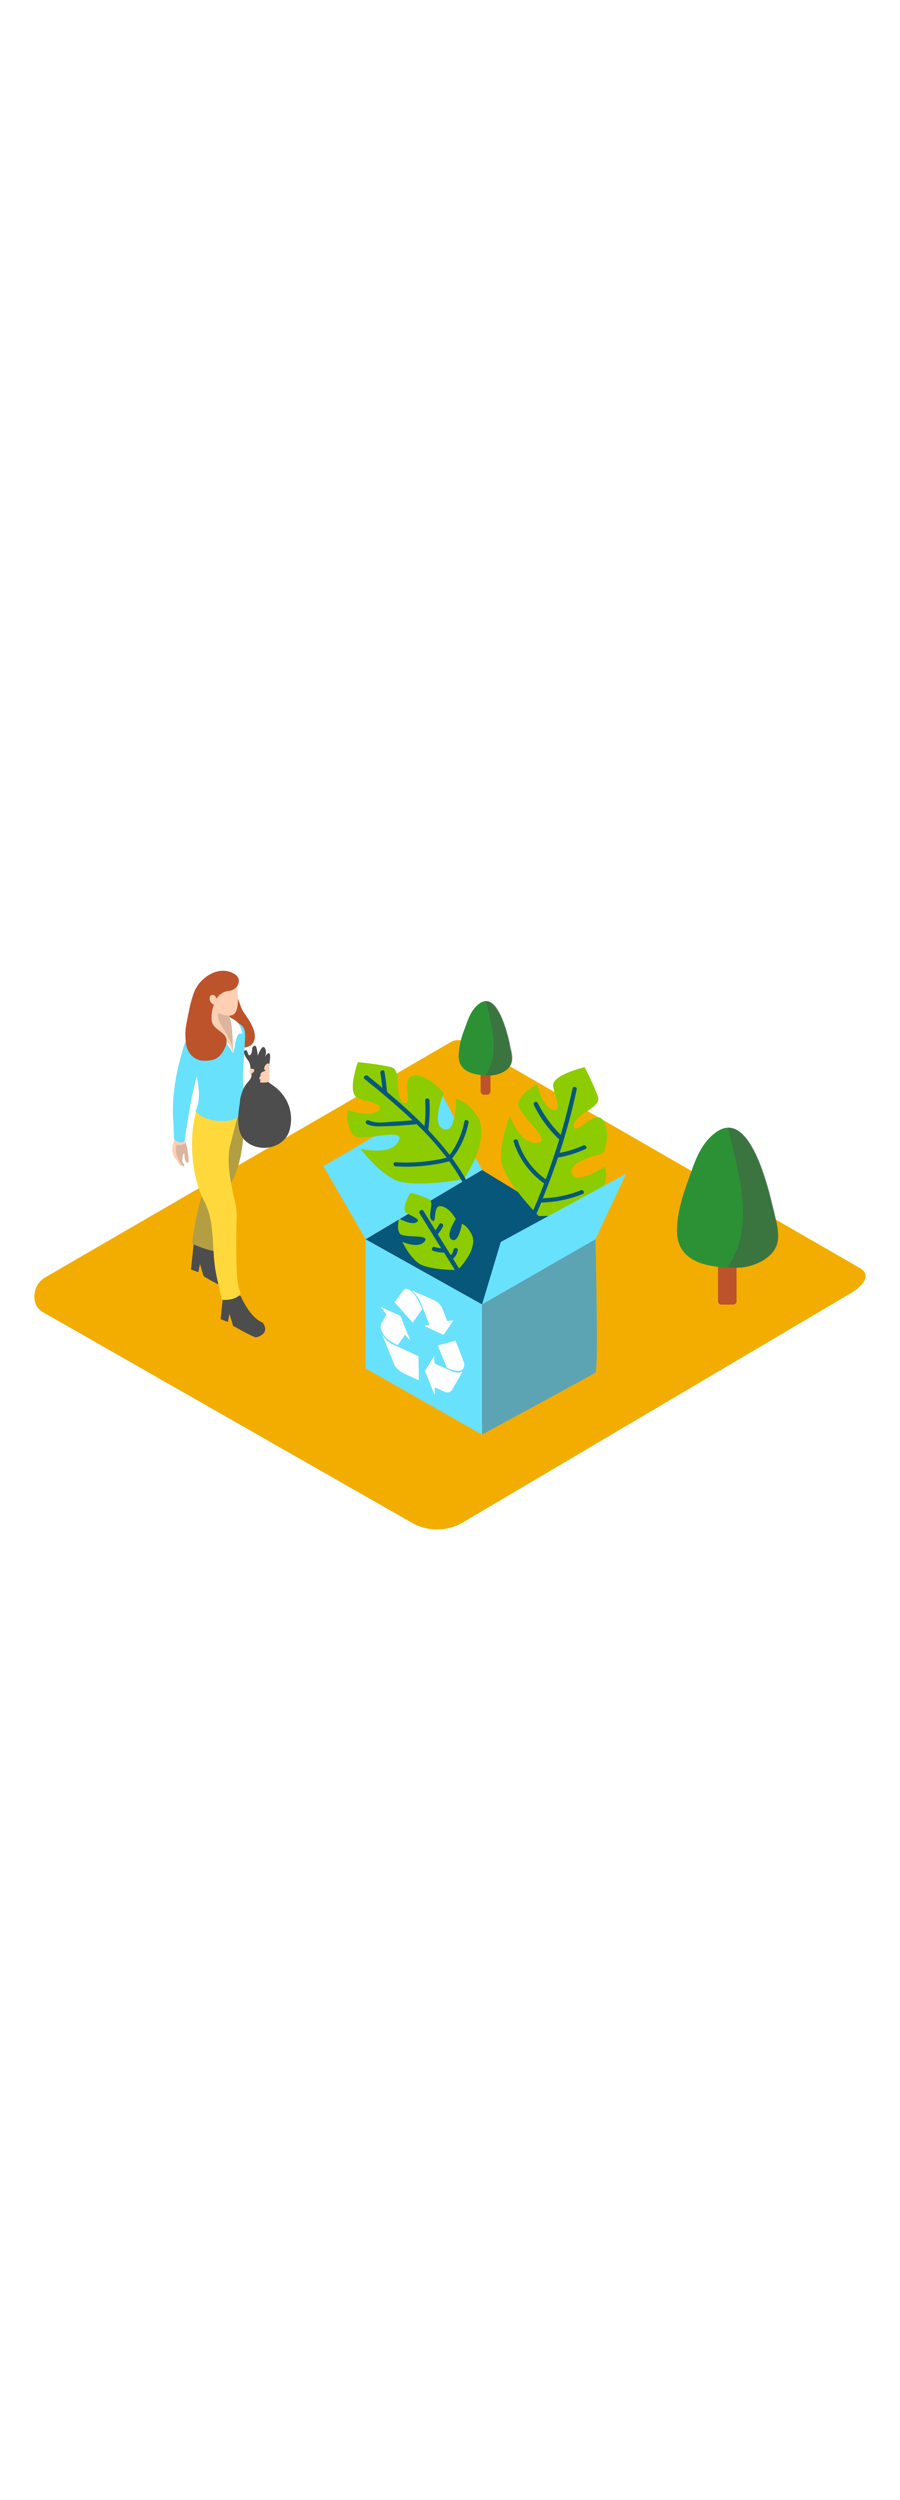<svg version="1.1" id="Layer_1" xmlns="http://www.w3.org/2000/svg" xmlns:xlink="http://www.w3.org/1999/xlink" x="0px" y="0px" viewBox="0 0 500 500" style="width: 180px;" xml:space="preserve" data-imageid="recycling-4-66" imageName="Recycling 4" class="illustrations_image">
<style type="text/css">
	.st0_recycling-4-66{fill:#F3AD00;}
	.st1_recycling-4-66{fill:#BC532A;}
	.st2_recycling-4-66{fill:#2C9135;}
	.st3_recycling-4-66{opacity:0.42;fill:#4D4D4D;enable-background:new    ;}
	.st4_recycling-4-66{opacity:0.32;fill:url(#SVGID_1_);enable-background:new    ;}
	.st5_recycling-4-66{fill:#06577A;}
	.st6_recycling-4-66{fill:#68E1FD;}
	.st7_recycling-4-66{fill:#8CCC00;}
	.st8_recycling-4-66{fill:#FFFFFF;}
	.st9_recycling-4-66{opacity:0.46;fill:url(#SVGID_00000156584882526281668090000008584178384000811406_);enable-background:new    ;}
	.st10_recycling-4-66{fill:#FFD93B;}
	.st11_recycling-4-66{fill:#4D4D4D;}
	.st12_recycling-4-66{fill:#FFCFB3;}
	.st13_recycling-4-66{opacity:0.2;fill:#4D4D4D;enable-background:new    ;}
</style>
<path id="field_recycling-4-66" class="st0_recycling-4-66" d="M256.8,401.5l215.1-127.1c6.9-3.9,12.7-10.2,6-14.3L262.1,135.7c-3.2-2-8.2-3.3-11.4-1.4l-225.8,131&#10;&#9;c-6.9,4-8.1,15.1-1.2,19.1l204.8,116.9C237.2,406.4,248,406.5,256.8,401.5z"/>
<g id="trees_recycling-4-66">
	<path class="st1_recycling-4-66" d="M268.9,127.8h1.7c1,0,1.9,0.8,1.9,1.9v32.1c0,1-0.8,1.9-1.9,1.9h-1.7c-1,0-1.9-0.8-1.9-1.9v-32.1&#10;&#9;&#9;C267,128.7,267.8,127.8,268.9,127.8z"/>
	<path class="st2_recycling-4-66" d="M283,135.2c-1.2-5.4-6.8-29.2-16.6-22.2c-5,3.6-6.4,9.2-8.5,14.7c-1.8,4.5-2.9,9.3-3.1,14.2&#10;&#9;&#9;c-0.1,9.9,9.9,11.1,17.6,11.1c4.4,0,10.8-2.6,11.8-7.5c0.6-2.9-0.4-6.4-1.1-9.2C283.2,135.9,283.1,135.5,283,135.2z"/>
	<path class="st3_recycling-4-66" d="M283.5,136.2l-0.2-1.1c-1.1-4.8-5.6-24-13.4-23.5c2.3,10.1,5.7,20.8,3.9,31.1c-0.6,3.6-2,7-4.1,10&#10;&#9;&#9;c1,0,2.1,0.1,3,0.1c4.5,0,10.8-2.6,11.8-7.5C285.2,142.5,284.1,139.1,283.5,136.2z"/>
	<path class="st1_recycling-4-66" d="M400.8,212.6h6.5c1,0,1.9,0.8,1.9,1.9v63.9c0,1-0.8,1.9-1.9,1.9h-6.5c-1,0-1.9-0.8-1.9-1.9v-63.9&#10;&#9;&#9;C399,213.4,399.8,212.6,400.8,212.6z"/>
	<path class="st2_recycling-4-66" d="M429.3,226.4c-2.4-10.2-12.8-55.2-31.3-42c-9.5,6.8-12.2,17.4-16,27.7c-3.1,8.6-5.8,17.6-5.9,26.8&#10;&#9;&#9;c-0.3,18.7,18.7,21,33.3,20.9c8.4,0,20.4-5,22.4-14.1c1.2-5.5-0.8-12-2-17.4L429.3,226.4z"/>
	<path class="st3_recycling-4-66" d="M430.1,228.4c-0.1-0.7-0.3-1.3-0.5-2c-2.1-9-10.5-45.2-25.2-44.4c4.4,19.1,10.8,39.3,7.4,58.8&#10;&#9;&#9;c-1.1,6.8-3.8,13.3-7.8,18.9c2,0.1,3.9,0.1,5.8,0.1c8.4,0,20.4-5,22.3-14.1C433.3,240.3,431.3,233.8,430.1,228.4z"/>
</g>
<g id="recycle_recycling-4-66">
	
		<linearGradient id="SVGID_1_-recycling-4-66" gradientUnits="userSpaceOnUse" x1="224.967" y1="151.222" x2="245.637" y2="178.352" gradientTransform="matrix(1 0 0 -1 0 502)">
		<stop offset="0" style="stop-color:#06577A;stop-opacity:3.000000e-02"/>
		<stop offset="0.97" style="stop-color:#4D4D4D"/>
	</linearGradient>
	<path class="st4_recycling-4-66" d="M249.2,318.5c-7.6-5.2-16.8-8.3-23.5-14.7l-46.1,25l63.7,36.8l55.2-29.8C295.5,333.3,252.3,320.6,249.2,318.5z&#10;&#9;&#9;"/>
	<polygon class="st5_recycling-4-66" points="330.8,244 267.8,205.5 203.1,244 267.8,280.2 &#9;"/>
	<polygon class="st6_recycling-4-66 targetColor" points="203.1,244 179.7,203.4 246,164.4 267.8,205.5 &#9;" style="fill: rgb(104, 225, 253);"/>
	<path class="st7_recycling-4-66" d="M257.6,210.6c0,0,14.5-20.2,8.2-34.1c0,0-5.2-9-12.6-10.4c0,0,0.7,19.1-6.7,16.7s0-20,0-20s-7.8-10.1-16.3-9.8&#10;&#9;&#9;s0,17.9-5.9,15s-0.4-17.9-7-19.6s-18.5-2.8-18.5-2.8s-6.3,17.4,0,19.9s15.6,3.3,11.1,7.2s-17-0.6-17-0.6s-0.8,9.8,3.5,14.1&#10;&#9;&#9;s29.4-5.1,25,3.3s-21.1,4.2-21.1,4.2s8.5,11.7,18.5,17S257.6,210.6,257.6,210.6z"/>
	<path class="st5_recycling-4-66" d="M204.3,153.2c2.7,2.2,5.4,4.4,8.1,6.7c-0.3-2.8-0.6-5.6-1.1-8.3c-0.2-1.5,2.1-2.1,2.3-0.6&#10;&#9;&#9;c0.6,3.7,1.1,7.4,1.4,11.1c7.1,6,14.2,12.3,20.8,19c0.6-4.7,0.7-9.4,0.4-14.2c-0.1-1.5,2.3-1.5,2.4,0c0.3,5.5,0.1,10.9-0.7,16.4&#10;&#9;&#9;c4.2,4.4,8.2,9,11.9,13.8c4.1-5.5,6.9-11.8,8.2-18.5c0.3-1.5,2.6-0.8,2.3,0.6c-1.4,7.1-4.4,13.9-8.9,19.6c-0.1,0.1-0.2,0.2-0.2,0.2&#10;&#9;&#9;c10.6,14.4,17.9,30.6,18.5,49.4c0,1.5-2.4,1.5-2.4,0c-0.6-18.1-7.6-33.7-17.7-47.7c-9.7,2.5-19.8,3.4-29.8,2.8&#10;&#9;&#9;c-1.5-0.1-1.6-2.4,0-2.3c9.5,0.6,19.1-0.3,28.4-2.5c-5.1-6.6-10.7-12.9-16.8-18.7c-0.1,0-0.1,0-0.2,0.1c-5.6,0.5-11.2,1-16.9,1.1&#10;&#9;&#9;c-3.7,0.1-7.1,0.4-10.5-1.2c-1.4-0.7-0.2-2.7,1.2-2c3.9,1.9,9.3,0.9,13.5,0.7c3.6-0.2,7.1-0.5,10.7-0.8c-8.6-8.2-17.8-15.8-26.7-23&#10;&#9;&#9;C201.4,153.9,203.1,152.3,204.3,153.2z"/>
	<path class="st7_recycling-4-66" d="M299.3,231.1c0,0,25.5,0.9,34.3-11.7c0,0,5-9.1,2.3-15.8c0,0-16.4,10.9-18.2,3.6s17.5-10.8,17.5-10.8&#10;&#9;&#9;s4.7-11.7-0.1-18.5s-15.7,9.6-16.3,3.2s15.5-9.9,13.4-16.2s-7.4-16.5-7.4-16.5s-18.7,4.3-17.5,10.7s5.4,14.4-0.3,12.9&#10;&#9;&#9;s-8.6-14.1-8.6-14.1s-9,4.6-10.5,10.4s20.3,21.1,10.5,22.1s-15-14.9-15-14.9s-5.7,13.2-5,24.2S299.3,231.1,299.3,231.1z"/>
	<path class="st5_recycling-4-66" d="M285.4,189.9c-0.5-1.4,1.9-2,2.3-0.6c2.7,8.6,8.1,16.1,15.5,21.4c2.7-7.3,5.2-14.7,7.5-22.1&#10;&#9;&#9;c-5.8-5.5-10.6-12-14.1-19.2c-0.7-1.3,1.4-2.5,2.1-1.2c3.3,6.6,7.6,12.6,12.8,17.8c2.5-8.5,4.7-17.1,6.6-25.8&#10;&#9;&#9;c0.3-1.5,2.6-0.9,2.3,0.6c-2.6,11.9-5.7,23.6-9.5,35.2c4.5-0.8,8.9-2.2,13.1-4.1c1.4-0.6,2.6,1.4,1.2,2c-4.8,2.2-10,3.8-15.2,4.7&#10;&#9;&#9;l0,0c-2.5,7.6-5.4,15.1-8.4,22.6c7.2-0.2,14.3-1.7,21-4.4c1.4-0.6,2.6,1.4,1.2,2c-7.3,3-15.2,4.6-23.1,4.8&#10;&#9;&#9;c-3.9,9.3-8.1,18.4-12.8,27.4c-0.7,1.3-2.8,0.2-2.1-1.2c6.2-11.9,11.7-24.2,16.5-36.8l0,0C294.3,207.3,288.3,199.2,285.4,189.9z"/>
	<path class="st7_recycling-4-66" d="M254.2,261.1c0,0,10.5-10,8.4-18.5c0,0-2-5.6-6-7.2c0,0-1.7,10.9-5.6,8.8s2.2-11.4,2.2-11.4s-3.3-6.5-8.2-7.2&#10;&#9;&#9;s-2,10.2-5,7.9s1.8-10.2-1.8-11.9c-3.3-1.4-6.7-2.6-10.2-3.5c0,0-5.5,9.3-2.2,11.3s8.4,3.5,5.5,5.2s-9.6-2.1-9.6-2.1&#10;&#9;&#9;s-1.5,5.5,0.4,8.3s17.3,0.1,13.8,4.4s-12.4,0.2-12.4,0.2s3.5,7.5,8.6,11.6C237.2,261.2,254.2,261.1,254.2,261.1z"/>
	<path class="st5_recycling-4-66" d="M235.3,228.3c2.2,3.6,4.4,7.1,6.6,10.7c0.8-1,1.5-2.2,2.1-3.3c0.7-1.3,2.8-0.2,2.1,1.2&#10;&#9;&#9;c-0.8,1.5-1.7,2.9-2.8,4.2c0,0-0.1,0.1-0.1,0.1c2.4,3.9,4.8,7.7,7.2,11.6c0.8-0.7,1.3-1.7,1.5-2.8c0.2-1.5,2.6-1.5,2.4,0&#10;&#9;&#9;c-0.2,1.9-1.2,3.6-2.6,4.8l9,14.5c0.8,1.3-1.3,2.5-2.1,1.2l-11.9-19.1c-2,0-4-0.3-5.9-0.9c-0.6-0.2-1-0.8-0.8-1.4s0.8-1,1.4-0.8&#10;&#9;&#9;l0,0c1.2,0.4,2.5,0.6,3.7,0.7l-12-19.4C232.4,228.2,234.5,227,235.3,228.3z"/>
	<path class="st6_recycling-4-66 targetColor" d="M267.8,352.5v-72.3L203.1,244v71.7L267.8,352.5z" style="fill: rgb(104, 225, 253);"/>
	<path class="st6_recycling-4-66 targetColor" d="M267.8,280.2l63-36.2c0,0,1.8,72.9,0,74.1s-63,34.4-63,34.4V280.2z" style="fill: rgb(104, 225, 253);"/>
	<path class="st3_recycling-4-66" d="M267.8,280.2l63-36.2c0,0,1.8,72.9,0,74.1s-63,34.4-63,34.4V280.2z"/>
	<polygon class="st6_recycling-4-66 targetColor" points="330.8,244 347.8,207.6 278.2,245.5 267.8,280.2 &#9;" style="fill: rgb(104, 225, 253);"/>
	<path class="st8_recycling-4-66" d="M241.2,308.9c0.1,1.4,0.2,2.7,0.2,4.1c0.1,0.1,0.3,0.1,0.4,0.2l2.5,1.1c2.1,0.9,4.1,1.9,6.2,2.8&#10;&#9;&#9;c1.5,0.8,3.2,1.1,4.8,0.9c0.6-0.2,1.1-0.3,1.7-0.5l-0.1,0.2c-1.9,3.3-3.8,6.6-5.7,9.8c-1,1.7-2.6,2-4.7,1c-0.6-0.2-1.1-0.5-1.7-0.8&#10;&#9;&#9;l-2.7-1.2l-0.5-0.2c0,1.4-0.1,2.7-0.1,4.2c-0.1-0.3-0.2-0.4-0.3-0.6c-1.6-4.1-3.3-8.1-4.9-12.2c-0.1-0.3-0.2-0.5-0.1-0.7&#10;&#9;&#9;c1.6-2.6,3.2-5.3,4.8-7.9C241,309,241.1,309,241.2,308.9z"/>
	<path class="st8_recycling-4-66" d="M227,271.9l0.4,0.2c1.7,1.1,3,2.5,4,4.3c1.2,1.9,2.2,4,3,6.1c0.1,0.2,0.1,0.3,0,0.5c-1.7,2.4-3.3,4.8-5,7.2&#10;&#9;&#9;l-0.1,0.1c-3.4-3.8-6.7-7.5-10.1-11.3l0.2-0.3c1.6-2.1,3.1-4.2,4.7-6.3C224.8,271.4,225.8,271.3,227,271.9z"/>
	<path class="st8_recycling-4-66" d="M222.1,286.4c0.3,0.1,0.4,0.3,0.5,0.5c1.7,4.3,3.4,8.6,5.2,12.9c0,0.1,0.1,0.2,0.2,0.5l-3-3.2l-0.9,1.2&#10;&#9;&#9;c-1,1.4-1.9,2.8-2.9,4.2c-0.1,0.2-0.3,0.3-0.6,0.1c-1.5-0.7-3-1.5-4.4-2.4c-2-1.5-3.5-3.4-4.3-5.7c-0.6-1.2-0.6-2.6,0-3.8&#10;&#9;&#9;c0.9-1.5,1.8-3.1,2.6-4.7c0.1-0.1,0.1-0.2,0.1-0.3l-3.1-4.1l0.3,0.1L222.1,286.4z"/>
	<path class="st8_recycling-4-66" d="M212.4,297.1c1.3,2,3,3.7,5,4.9c0.6,0.3,1.2,0.6,1.9,0.9l0.6,0.2l1,0.5l11.3,5.2c0.1,0,0.2,0.1,0.3,0.2&#10;&#9;&#9;l0.2,13.3l-0.9-0.4l-4-1.8l-3-1.4c-1.6-0.7-3-1.7-4.2-2.9c-0.7-0.7-1.3-1.6-1.7-2.5c-2.1-5.3-4.2-10.6-6.4-15.9L212.4,297.1z"/>
	<path class="st8_recycling-4-66" d="M241.2,277.8c2.2,1.1,4,3,4.8,5.4c0.9,2,1.6,4.1,2.5,6.2l3.2-0.4l0.1,0.1l-0.3,0.5c-1.6,2.4-3.2,4.8-4.9,7.2&#10;&#9;&#9;c-0.1,0.2-0.3,0.2-0.6,0.1l-9.8-4.5l-0.5-0.2l2.9-0.8c-0.1-0.2-0.2-0.5-0.3-0.7c-1.4-3.5-2.8-7-4.2-10.5c-0.8-2.1-2-4.1-3.4-5.8&#10;&#9;&#9;c-0.5-0.5-1-1-1.4-1.5c-0.1-0.1-0.3-0.3-0.4-0.4v-0.1l2.8,1.3l2.8,1.3C236.7,275.8,238.9,276.8,241.2,277.8z"/>
	<path class="st8_recycling-4-66" d="M253.1,300.4l1.7,4.4c0.9,2.3,1.8,4.6,2.7,7c0.6,1.3,0.6,2.8-0.2,4.1c-0.7,0.9-1.8,1.3-2.9,1.2&#10;&#9;&#9;c-1.7-0.1-3.4-0.5-5-1.2l-0.9-0.4c-0.2-0.1-0.4-0.3-0.4-0.5c-1.6-3.9-3.2-7.9-4.8-11.8c0-0.1-0.1-0.2-0.1-0.3L253.1,300.4z"/>
</g>
<g id="person_recycling-4-66">
	
		<linearGradient id="SVGID_00000089559653241752106850000016349190282797201853_-recycling-4-66" gradientUnits="userSpaceOnUse" x1="129.531" y1="237.287" x2="104.031" y2="202.497" gradientTransform="matrix(1 0 0 -1 0 502)">
		<stop offset="4.000000e-02" style="stop-color:#4D4D4D"/>
		<stop offset="1" style="stop-color:#FFFFFF;stop-opacity:0"/>
	</linearGradient>
	<path style="opacity:0.46;fill:url(#SVGID_00000089559653241752106850000016349190282797201853_);enable-background:new    ;" d="&#10;&#9;&#9;M87.3,290c4.5,3.4,8.8,7.1,13.2,10.7s17.1,13.8,21.5,17.1c1.5-0.8,3.6-3,5-4c8.4-5.4,12.2-13,20.2-19c-8.4-9.2-26.2-34.6-32-39.1&#10;&#9;&#9;c-8.2,7.4-28.6,19.1-38.7,27C80.1,285.2,83.9,287.4,87.3,290z"/>
	<path class="st8_recycling-4-66" d="M140.2,148.7c-2.3-1.3-4.4-2.8-6.4-4.5c-2.2,3.7-0.6,10.2,0,14.5c0.4-0.3,2.2,0.4,2.6,0.3s1-0.4,1.5-0.6&#10;&#9;&#9;c0.7-0.2,1.4-0.5,2.1-0.8c1.5-0.6,3-1.5,4.3-2.5c0.2-0.1,0.3-0.3,0.4-0.4c0.1-0.2,0.1-0.5,0-0.7c-0.2-1.1-0.3-2.3-0.2-3.4&#10;&#9;&#9;c0-0.3,0-0.5-0.1-0.8c-0.3-0.6-1.4-0.4-2-0.5C141.6,149.2,140.9,149,140.2,148.7z"/>
	<path class="st1_recycling-4-66" d="M132.2,110.4c1.1,2.5,1.6,5.1,3.1,7.4c2.9,4.2,8.4,11.5,5.4,16.9c-1.2,2.2-3.7,2.6-6,3l-8.6-20"/>
	<path class="st10_recycling-4-66" d="M129.4,210.9c0.1-0.1,0.1-0.2,0.2-0.2c5.5-12.2,6.2-26.6,6-39.8c-1.2,0.3-8.1-4.1-8.6-2.9&#10;&#9;&#9;c-0.6,1.6-2.3,5.1-3.7,6s5.8,11.3,4.9,12.7c-1.2,1.8-1.7,4.4-2.4,6.5c-0.6,1.8-1.3,3.6-1.9,5.3c-1,2.8-2,5.6-3,8.4s-2.8,8.5-0.4,11&#10;&#9;&#9;c0.7,0.7,1.5,1.2,2.5,1.3c0.5,0.1,1,0.1,1.4-0.2c0.3-0.2,0.5-0.5,0.7-0.9C126.5,215.7,127.9,213.3,129.4,210.9z"/>
	<path class="st11_recycling-4-66" d="M126,271.2c1.3-0.2,2.6-0.7,3.7-1.5c2.6-2.1,1.9-4.6,0.4-6.8c-1.2-0.6-2.3-1.3-3.4-2.1&#10;&#9;&#9;c-5.5-4.4-9.2-13.2-9.2-13.2l-9.8-2l-1.6,15.2l4.1,1.5l0.9-4.6l2,6.8C113.1,264.6,121.5,269.6,126,271.2z"/>
	<path class="st11_recycling-4-66" d="M142,298.5c1.3-0.2,2.6-0.7,3.6-1.5c2.6-2,1.9-4.5,0.4-6.6c-1.2-0.6-2.3-1.2-3.3-2c-5.4-4.3-9-12.9-9-12.9&#10;&#9;&#9;l-9.6-2l-1.5,14.9l4,1.5l0.9-4.5l2,6.7C129.4,291.9,137.6,296.9,142,298.5z"/>
	<path class="st10_recycling-4-66" d="M122.4,230.7c-0.2-1.2-0.5-2.4-0.9-3.5c-2-5.7-3.7-11.6-5.2-17.4l-0.1,0.1c-5.8,11.4-7.7,23.9-9.6,36.4&#10;&#9;&#9;c2.3,1.1,4.6,2.1,7,2.8c1.6,0.6,3.2,1,4.9,1.4c0.2-0.6,0.4-1.3,0.7-1.9c0.7-2.3,1.2-4.7,1.7-7s1-4.8,1.3-7.3&#10;&#9;&#9;C122.4,233.2,122.5,232,122.4,230.7z"/>
	<path class="st3_recycling-4-66" d="M129.4,210.9c0.1-0.1,0.1-0.2,0.2-0.2c5.5-12.2,6.2-26.6,6-39.8c-1.2,0.3-8.1-4.1-8.6-2.9&#10;&#9;&#9;c-0.6,1.6-2.3,5.1-3.7,6s5.8,11.3,4.9,12.7c-1.2,1.8-1.7,4.4-2.4,6.5c-0.6,1.8-1.3,3.6-1.9,5.3c-1,2.8-2,5.6-3,8.4s-2.8,8.5-0.4,11&#10;&#9;&#9;c0.7,0.7,1.5,1.2,2.5,1.3c0.5,0.1,1,0.1,1.4-0.2c0.3-0.2,0.5-0.5,0.7-0.9C126.5,215.7,127.9,213.3,129.4,210.9z"/>
	<path class="st3_recycling-4-66" d="M122.4,230.7c-0.2-1.2-0.5-2.4-0.9-3.5c-2-5.7-3.7-11.6-5.2-17.4l-0.1,0.1c-5.8,11.4-7.7,23.9-9.6,36.4&#10;&#9;&#9;c2.3,1.1,4.6,2.1,7,2.8c1.6,0.6,3.2,1,4.9,1.4c0.2-0.6,0.4-1.3,0.7-1.9c0.7-2.3,1.2-4.7,1.7-7s1-4.8,1.3-7.3&#10;&#9;&#9;C122.4,233.2,122.5,232,122.4,230.7z"/>
	<path class="st10_recycling-4-66" d="M132.2,174.9c-0.7,1.4-4.2-3.1-5.7-2.9c-5.2,0.6-8.6,2.2-12.9-0.9c-0.8-0.6-2.9-1-3.5-1.7&#10;&#9;&#9;c-5.6,15.1-4.2,39.2,3.2,53.1c1.4,2.7,2.5,5.6,3.2,8.5c2.3,9.6,1.6,19.9,3.1,29.6c0.9,5.7,2.5,11.3,3.6,17&#10;&#9;&#9;c3.7,0.4,9.1-0.6,10.5-3.6c-0.1-0.2-0.1-0.4-0.2-0.6c-0.5-1.4-1-2.7-1.2-4.2c-1.2-4.8-1.2-30.1-0.8-36.2c0.4-5.6-1.3-11.1-2.4-16.5&#10;&#9;&#9;c-1.6-7.7-2.9-15.8-1.5-23.6"/>
	<path class="st6_recycling-4-66 targetColor" d="M135.2,159.6c-0.2-2.8-0.3-5.6-0.2-8.5c0.3-6.1,0.9-12.3,1.1-18.4c0.2-1.7,0.1-3.4-0.3-5.1&#10;&#9;&#9;c-0.9-2.9-3.5-3.6-5.8-5.1c-1.4-1-2.3-0.9-4-0.6c-1.9,0.3-3.8,0.7-5.7,1.2c-3.7,1-7.3,2.5-10.7,4.4c-1.6,0.8-3.1,1.9-4.3,3.2&#10;&#9;&#9;c-1.1,1.2-1.8,2.7-2,4.3c0.2,0.4,0.4,0.8,0.5,1.2c3.3,10.2,10,25.7,4.8,36.6c0.3,0.3,0.6,0.6,0.9,0.9c1.6,1.5,3.5,2.6,5.5,3.3&#10;&#9;&#9;c0.4,0.2,0.9,0.3,1.3,0.4c2.5,0.7,5.1,1,7.7,0.9c2.7,0,5.5-0.4,7.8-1.9c0.8-0.6,1.5-1.2,2.1-1.9l0.4-0.5c0.5-0.5,0.8-1.1,1.1-1.7&#10;&#9;&#9;c0.4-1.2,0.5-2.4,0.3-3.6C135.7,165.6,135.4,162.6,135.2,159.6z" style="fill: rgb(104, 225, 253);"/>
	<path class="st12_recycling-4-66" d="M115.5,125.5v0.2c0.1,1.2,0.5,2.4,1.2,3.4c0.6,0.8,1.4,1.4,2.3,1.8c0.5,0.2,1,0.4,1.6,0.6&#10;&#9;&#9;c0.3,0.1,0.6,0.2,0.9,0.2c0.4,0.1,0.8,0.2,1.3,0.2c0.3,0,0.7,0,1,0.1c0.3,0.2,0.5,0.4,0.7,0.6c0,0.1,0.1,0.1,0.1,0.2&#10;&#9;&#9;c1,1.2,1.9,2.4,2.8,3.8c0.4,0.7,0.8,1.3,1.2,2c0.2,0.4,0.4,0.7,0.5,1c0.1,0.2,0.2,0.3,0.2,0.5c0.1,0.1,0.1,0.2,0.1,0.3&#10;&#9;&#9;c0,0.1,0.1,0.2,0.1,0.2c0-0.2,0-0.5,0.1-0.7s0-0.3,0-0.4c0-0.4,0.1-0.7,0.1-1.1c0.1-0.8,0.2-1.6,0.3-2.4c0.2-1.7,0.2-3.5,0-5.2&#10;&#9;&#9;c-0.2-1.8-0.6-3.7-1.1-5.5c-0.2-0.8-0.4-1.7-0.6-2.5c-0.1-0.6,0-1.4-0.5-1.8s-1.7-16.5-2.6-10.2c-0.3,2.1-2.7,7.5-4.3,6.2&#10;&#9;&#9;c-1.2-0.9-2.3-2-3.3-3.2c-0.4,1.4-0.6,2.9-0.7,4.4c0,1.3-0.3,2.5-1.1,3.6C115.4,123.1,115.2,124.3,115.5,125.5z"/>
	<path class="st13_recycling-4-66" d="M115.5,125.5v0.2c0.1,1.2,0.5,2.4,1.2,3.4c0.6,0.8,1.4,1.4,2.3,1.8c0.5,0.2,1,0.4,1.6,0.6&#10;&#9;&#9;c0.3,0.1,0.6,0.2,0.9,0.2c0.4,0.1,0.8,0.2,1.3,0.2c0.3,0,0.7,0,1,0.1c0.3,0.2,0.5,0.4,0.7,0.6c0,0.1,0.1,0.1,0.1,0.2&#10;&#9;&#9;c1,1.2,1.9,2.4,2.8,3.8c0.4,0.7,0.8,1.3,1.2,2c0.2,0.4,0.4,0.7,0.5,1c0.1,0.2,0.2,0.3,0.2,0.5c0.1,0.1,0.1,0.2,0.1,0.3&#10;&#9;&#9;c0,0.1,0.1,0.2,0.1,0.2c0-0.2,0-0.5,0.1-0.7s0-0.3,0-0.4c0-0.4,0.1-0.7,0.1-1.1c0.1-0.8,0.2-1.6,0.3-2.4c0.2-1.7,0.2-3.5,0-5.2&#10;&#9;&#9;c-0.2-1.8-0.6-3.7-1.1-5.5c-0.2-0.8-0.4-1.7-0.6-2.5c-0.1-0.6,0-1.4-0.5-1.8s-1.7-16.5-2.6-10.2c-0.3,2.1-2.7,7.5-4.3,6.2&#10;&#9;&#9;c-1.2-0.9-2.3-2-3.3-3.2c-0.4,1.4-0.6,2.9-0.7,4.4c0,1.3-0.3,2.5-1.1,3.6C115.4,123.1,115.2,124.3,115.5,125.5z"/>
	<path class="st12_recycling-4-66" d="M131.2,102.4c0.5,1.4,3.1,16.1-2.7,17.2s-11.8-4.5-11.8-4.5c-2.1-2.8-1.7-6.7,0.9-9&#10;&#9;&#9;C122.1,101.6,131.2,102.4,131.2,102.4z"/>
	<path class="st12_recycling-4-66" d="M141,149.9c0.6-0.6,1.2-1.1,2-1.5c0.5-0.2,0.9-0.5,1.4-0.7c0.6-0.3,1.1-0.5,1.8-0.7c0.6-0.2,1.3-0.2,1.9,0.2&#10;&#9;&#9;c0.4,0.4,0.7,0.9,0.7,1.4c0,0.6,0,1.1,0,1.7c0,1.3,0.3,2.5,0.7,3.7c0.2,0.7,0.1,1.4-0.1,2c-0.3,0.5-0.7,0.9-1.2,1.1&#10;&#9;&#9;c-0.2,0.1-0.5,0.2-0.7,0.2c-0.3,0.1-0.6,0.1-0.9,0.1c-1.6,0.3-3.2,0.1-4.7-0.6c-1-0.5-1.4-1.6-1.2-2.7c0-0.1,0-0.2,0-0.3&#10;&#9;&#9;c0-0.1-0.1-0.2-0.1-0.2C139.8,152.6,140,151,141,149.9z"/>
	<path class="st12_recycling-4-66" d="M115.5,125.5v0.2c0.4,0.6,0.8,1.3,1.2,1.8c1.2,1.4,2.5,2.8,3.9,3.9c0.3,0.1,0.6,0.2,0.9,0.2&#10;&#9;&#9;c0.4,0.1,0.8,0.2,1.3,0.2c0.3,0,0.7,0,1,0.1c0.3,0.2,0.5,0.4,0.7,0.6c0,0.1,0.1,0.1,0.1,0.2c1,1.2,1.9,2.4,2.8,3.8&#10;&#9;&#9;c0.4,0.7,0.8,1.3,1.2,2c0.2,0.4,0.4,0.7,0.5,1c0.1,0.2,0.2,0.3,0.2,0.5c0.1,0.1,0.1,0.2,0.1,0.3c0,0.1,0.1,0.2,0.1,0.2&#10;&#9;&#9;c0-0.2,0-0.5,0.1-0.7c-0.3-2.4-1.1-4.8-2.2-7c-1.5-3-3.5-5.8-5.1-8.7c-0.7-1.2-1.2-2.6-1.2-4.1c0.1-1,0.1-2,0-3&#10;&#9;&#9;c-1.2-0.9-2.3-2-3.3-3.2c-0.4,1.4-0.6,2.9-0.7,4.4c0,1.3-0.3,2.5-1.1,3.6C115.5,123,115.2,124.3,115.5,125.5z"/>
	<path class="st8_recycling-4-66" d="M132.2,130.5c0.6-0.7,1.5-0.9,2.4-0.6c-0.2-1.8-0.8-3.6-1.8-5.2c-0.3-0.6-0.8-1.1-1.2-1.6&#10;&#9;&#9;c-1.2-0.9-2.4-1.6-3.6-2.3c-0.1-0.1-0.3-0.2-0.5-0.2c0.6,1.3,0.9,2.7,1.1,4.2c0.2,1.4,0.3,2.9,0.4,4.3c0.1,1.1,0.2,2.3,0.2,3.4&#10;&#9;&#9;c0.1,1,0,2,0.1,3c0.1,1.8,0.3,3.6,0.5,5.4c0-1.1,0.2-2.3,0.5-3.4c0.2-1.4,0.4-2.8,0.8-4.2c0.2-1,0.5-1.9,1.1-2.6L132.2,130.5z"/>
	<path class="st8_recycling-4-66" d="M122.8,134.2c-0.6,0.6-1.2,1.2-1.7,1.8c-1.5-1.9-3-3.8-4.4-5.8c-1.2-1.5-2.1-3.3-2.5-5.2&#10;&#9;&#9;c-0.2-1.2-0.1-2.3,0.4-3.4c0.2-0.6,0.5-1.1,0.8-1.6c0.3-0.5,0.6-0.9,1-1.2c0.2-0.2,0.5-0.2,0.8-0.2c-0.1,0.6-0.2,1.3-0.3,1.9&#10;&#9;&#9;c-0.1,0.5-0.2,1-0.2,1.5c0.2,1,0.7,1.9,1.3,2.6c1.9,2.3,4,4.4,6,6.7c1.2,1.4,2.3,2.9,3.3,4.4c1,1.7,1.7,3.4,2.3,5.2&#10;&#9;&#9;c-0.6-1.1-1.3-2.2-2-3.3c-0.5-0.9-1.2-1.7-1.9-2.4c-0.4-0.5-0.9-0.9-1.5-1.2C123.6,133.6,123.4,133.7,122.8,134.2z"/>
	<path class="st12_recycling-4-66" d="M95.8,193.6c0,1.3,0.2,2.7,0.8,3.9c0.2,0.8,0.6,1.5,1.2,2.1c0.2,0.1,0.3,0.2,0.4,0.4c0.2,0.2,0.3,0.4,0.4,0.7&#10;&#9;&#9;c0.3,0.6,0.6,1.1,1.1,1.6c0.5,0.8,1.4,1.2,2.3,1.1h0.1c0.1,0,0.1,0,0.1-0.1c0-0.1,0.1-0.1,0.1-0.2c0.1-0.4,0-0.8-0.3-1.1&#10;&#9;&#9;c-0.3-0.3-0.5-0.6-0.6-1c-0.2-0.5-0.2-0.9-0.1-1.4c0-0.6,0.1-1.1,0.2-1.7c0.1-0.3,0.1-0.6,0.2-0.9c0.1-0.2,0.2-0.4,0.3-0.5&#10;&#9;&#9;s0.2-0.3,0.3-0.2s0.2,0.3,0.2,0.5s0,0.4,0,0.6c0,0.5,0,1,0.1,1.5c0.1,0.8,0.4,1.6,0.9,2.3c0.1,0.1,0.1,0.2,0.2,0.2&#10;&#9;&#9;c0.2,0.1,0.5,0,0.7-0.1c0.2-0.2,0.3-0.4,0.3-0.7c0.1-0.7,0.1-1.4,0-2.1c-0.2-1.3-0.3-2.7-0.5-4c-0.2-1.3-0.5-2.6-1-3.8&#10;&#9;&#9;c0-0.1-0.1-0.2-0.1-0.3c-0.3-0.6-0.5-1.2-0.8-1.8c-0.2-0.5-0.2-1.1-0.3-1.6c0,0.2-0.8,0.4-0.9,0.4c-0.6,0-1.1-0.1-1.7-0.2&#10;&#9;&#9;c-0.7-0.1-1.3-0.4-1.9-0.8c-0.5,1.8-0.9,3.6-1.4,5.4C95.9,192.4,95.8,193,95.8,193.6z"/>
	<path class="st13_recycling-4-66" d="M95.8,193.6c0,1.3,0.2,2.7,0.8,3.9c0.2,0.8,0.6,1.5,1.2,2.1c0.2,0.1,0.3,0.2,0.4,0.4c0.2,0.2,0.3,0.4,0.4,0.7&#10;&#9;&#9;c0.3,0.6,0.6,1.1,1.1,1.6c0.5,0.8,1.4,1.2,2.3,1.1h0.1c0.1,0,0.1,0,0.1-0.1c0-0.1,0.1-0.1,0.1-0.2c0.1-0.4,0-0.8-0.3-1.1&#10;&#9;&#9;c-0.3-0.3-0.5-0.6-0.6-1c-0.2-0.5-0.2-0.9-0.1-1.4c0-0.6,0.1-1.1,0.2-1.7c0.1-0.3,0.1-0.6,0.2-0.9c0.1-0.2,0.2-0.4,0.3-0.5&#10;&#9;&#9;s0.2-0.3,0.3-0.2s0.2,0.3,0.2,0.5s0,0.4,0,0.6c0,0.5,0,1,0.1,1.5c0.1,0.8,0.4,1.6,0.9,2.3c0.1,0.1,0.1,0.2,0.2,0.2&#10;&#9;&#9;c0.2,0.1,0.5,0,0.7-0.1c0.2-0.2,0.3-0.4,0.3-0.7c0.1-0.7,0.1-1.4,0-2.1c-0.2-1.3-0.3-2.7-0.5-4c-0.2-1.3-0.5-2.6-1-3.8&#10;&#9;&#9;c0-0.1-0.1-0.2-0.1-0.3c-0.3-0.6-0.5-1.2-0.8-1.8c-0.2-0.5-0.2-1.1-0.3-1.6c0,0.2-0.8,0.4-0.9,0.4c-0.6,0-1.1-0.1-1.7-0.2&#10;&#9;&#9;c-0.7-0.1-1.3-0.4-1.9-0.8c-0.5,1.8-0.9,3.6-1.4,5.4C95.9,192.4,95.8,193,95.8,193.6z"/>
	<path class="st12_recycling-4-66" d="M95.8,193.6c0,1.3,0.2,2.7,0.8,3.9c0.2,0.8,0.6,1.5,1.2,2.1c0.2,0.1,0.3,0.2,0.4,0.4c0.2,0.2,0.3,0.4,0.4,0.7&#10;&#9;&#9;c0.3,0.6,0.6,1.1,1.1,1.6c0.5,0.8,1.4,1.2,2.3,1.1h0.1c-0.8-0.6-1.4-1.3-2-2.1c-0.4-0.6-0.7-1.3-1-1.9c-0.4-0.9-0.8-1.9-1.1-2.9&#10;&#9;&#9;c-0.3-1.4-0.4-2.8-0.1-4.2c0-0.2,0.1-0.3,0.2-0.5c0.2-0.2,0.6-0.2,0.9-0.2c1.5,0.2,3-0.3,4.2-1.3c-0.3-0.6-0.5-1.2-0.8-1.8&#10;&#9;&#9;c-0.2-0.5-0.2-1.1-0.3-1.6c0,0.2-0.8,0.4-0.9,0.4c-0.6,0-1.1-0.1-1.7-0.2c-0.7-0.1-1.3-0.4-1.9-0.8c-0.5,1.8-0.9,3.6-1.4,5.4&#10;&#9;&#9;C95.9,192.4,95.8,193,95.8,193.6z"/>
	<path class="st6_recycling-4-66 targetColor" d="M106.4,165.9c1.5-7.5,3.5-15,6-22.3c1.1-3.2,2.7-6.3,0.7-9.4c-1-1.6-2.7-3.4-4.5-3.9&#10;&#9;&#9;c-5.2-1.6-6.7,7.5-7.7,10.8c-1.8,6.2-3.2,12.5-4,18.9c-0.3,2.4-0.6,4.7-0.7,7.1s-0.2,5.1-0.1,7.6c0.1,2.2,0.5,10.7,0.5,12.8&#10;&#9;&#9;c0,0.3,0,0.5,0.1,0.8c0,0.1,0.1,0.2,0.2,0.2c0.1,0.1,0.2,0.3,0.4,0.4c0.7,0.6,1.5,1,2.3,1.2c0.8,0.2,1.7,0.1,2.5-0.3&#10;&#9;&#9;c0.2-0.1,0.3-0.2,0.4-0.3c0.3-0.4,0.2-1.1,0.3-1.5c0.2-0.7,0.2-1.5,0.3-2.2c0.2-1.5,0.4-3,0.7-4.5&#10;&#9;&#9;C104.6,175.9,105.4,170.9,106.4,165.9z" style="fill: rgb(104, 225, 253);"/>
	<path class="st1_recycling-4-66" d="M117.3,96.5c-4.3,2.2-7.7,5.8-9.5,10.3c-1.4,3.8-2.4,7.8-3.1,11.8c-1.4,6.7-2.2,9.6-1.4,16.4&#10;&#9;&#9;c0.6,6,5.2,9.8,9.7,9.8c1.8,0.1,3.6-0.1,5.3-0.5c3.4-0.9,5.5-3.9,6.8-7c0.6-1.3,0.9-2.7,0.8-4.1c-0.3-1.3-0.9-2.5-1.9-3.3&#10;&#9;&#9;c-2.9-2.7-6.3-3.8-6.5-8.3c-0.1-3.5,0.7-6.9,2.2-10.1c1.3-3.1,4.2-5.2,7.5-5.5c4.8-0.5,7.8-6.3,3.2-9.3&#10;&#9;&#9;C126.2,94.1,121.4,94.4,117.3,96.5z"/>
	<path class="st12_recycling-4-66" d="M120.8,112.3c-0.1-1.3-0.6-2.6-1.5-3.6c-0.6-0.6-1.6-0.7-2.2-0.1c-0.1,0.1-0.2,0.2-0.3,0.3&#10;&#9;&#9;c-1.3,2.3,0.8,4.7,3,5.1c0.4,0,0.7-0.2,0.8-0.6c0-0.1,0-0.3-0.1-0.4C120.8,112.8,120.9,112.6,120.8,112.3z"/>
	<path class="st11_recycling-4-66" d="M133.8,164.5c0.5-1.8,1.1-3.6,2-5.2c1-2.1,4.4-4.4,3.9-6.9c-0.7-3-0.3-5.7-1.8-7.6s-3.3-5.1-1.7-5.8&#10;&#9;&#9;s1.2,3.2,2.6,2.7s1.3-4,1.3-4s1.7-2.8,2.4,0c0.4,1.4,0.6,2.9,0.7,4.3c0,0,2.4-6.7,3.9-4.3c0.9,1.5,0.9,3.5,0,5c0,0,2.5-3.9,2.9-1.1&#10;&#9;&#9;s-1.2,8.9-1.2,8.9s-3.3,4.1,1.8,7.3c8.6,5.5,12.9,14.9,10.4,25.1s-16,13.4-24,7c-6.3-5.1-4.8-15.1-3.7-22.1&#10;&#9;&#9;C133.3,166.7,133.5,165.6,133.8,164.5z"/>
	<path class="st12_recycling-4-66" d="M149.7,147.8l-0.8,1.3c0.5,0.2,0.8,0.6,0.9,1.2c0.1,0.5,0,1.1-0.4,1.4c-0.1,0-0.1,0.1-0.1,0.2&#10;&#9;&#9;c0,0.1,0.1,0.1,0.1,0.2c0.2,0.2,0.3,0.6,0.3,0.9c-0.1,0.3-0.2,0.6-0.3,0.9c0,0.1,0,0.1,0,0.2c0,0.1,0,0.2,0.1,0.2&#10;&#9;&#9;c0.2,0.4,0.3,0.9,0.1,1.4c-0.1,0.4-0.5,0.8-0.9,1c-0.3,0.1-0.7,0.2-1.1,0.2l-1.8,0.1c-0.4,0-0.7,0-1.1-0.2c-0.1,0-0.2-0.1-0.2-0.2&#10;&#9;&#9;c0-0.1,0-0.2,0-0.3c0-0.4,0.2-0.7,0.4-1c-0.4,0.1-0.7-0.1-0.8-0.5c-0.1-0.3,0-0.7,0.2-1c0.2-0.3,0.4-0.5,0.7-0.7&#10;&#9;&#9;c-0.3-0.1-0.4-0.4-0.3-0.7c0.2-0.6,0.6-1.2,1.2-1.4c0.6-0.2,1.2-0.5,1.7-0.9c-0.4-0.1-0.8-0.3-0.9-0.8c0-0.2,0-0.4,0.1-0.6&#10;&#9;&#9;c0.2-0.9,0.8-1.7,1.5-2.2c0.4-0.2,0.8-0.2,1.2,0C150,146.7,150,147.3,149.7,147.8z"/>
	<path class="st12_recycling-4-66" d="M140.6,151.4c-0.2,0.1-0.4,0.3-0.6,0.4c-0.2,0.1-0.3,0.3-0.4,0.6c0,0.1,0,0.1,0,0.2c0,0.1-0.1,0.1-0.1,0.1&#10;&#9;&#9;c0,0,0,0-0.1,0c-0.2-0.2-0.3-0.4-0.4-0.6c-0.3-0.6-0.4-1.3-0.4-2c0-0.2,0.1-0.5,0.3-0.6c0.5-0.2,1-0.3,1.5-0.2&#10;&#9;&#9;c0.5,0.1,0.9,0.3,0.8,0.9C141.2,150.6,141,151,140.6,151.4z"/>
</g>
</svg>